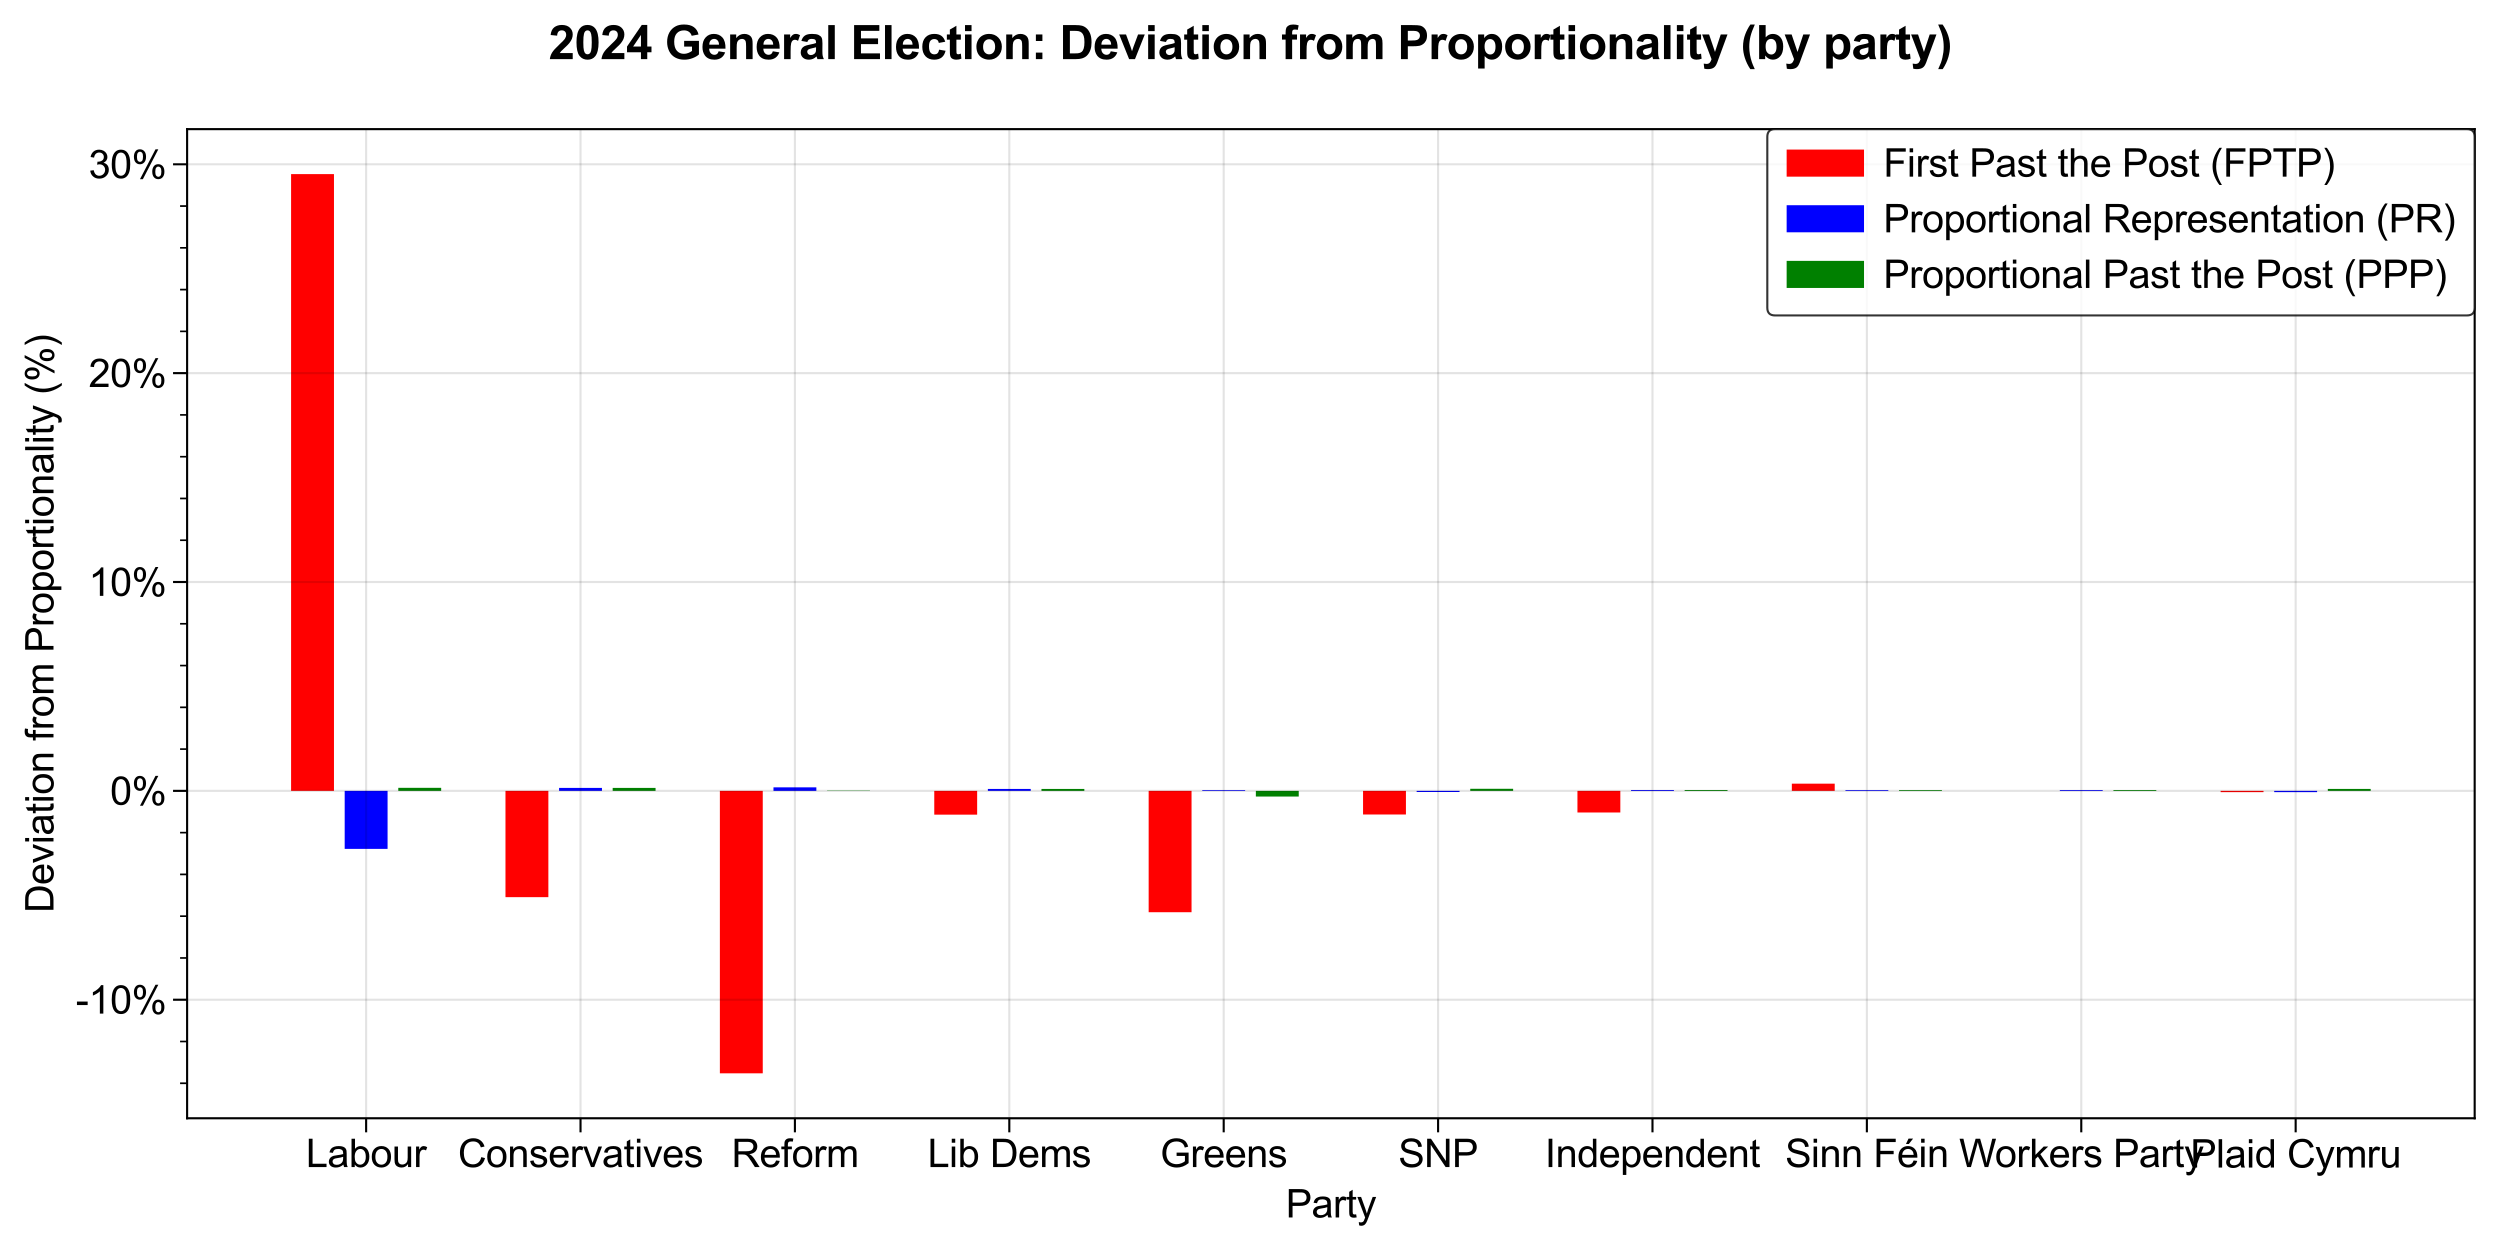 <?xml version="1.0" encoding="utf-8" standalone="no"?>
<!DOCTYPE svg PUBLIC "-//W3C//DTD SVG 1.1//EN"
  "http://www.w3.org/Graphics/SVG/1.1/DTD/svg11.dtd">
<svg xmlns:xlink="http://www.w3.org/1999/xlink" width="710.821pt" height="355.672pt" viewBox="0 0 710.821 355.672" xmlns="http://www.w3.org/2000/svg" version="1.1">
 <defs>
  <style type="text/css">*{stroke-linejoin: round; stroke-linecap: butt}</style>
 </defs>
 <g id="figure_1">
  <g id="patch_1">
   <path d="M 0 355.672 
L 710.821 355.672 
L 710.821 0 
L 0 0 
z
" style="fill: #ffffff"/>
  </g>
  <g id="axes_1">
   <g id="patch_2">
    <path d="M 53.201 317.96 
L 703.621 317.96 
L 703.621 36.72 
L 53.201 36.72 
z
" style="fill: #ffffff"/>
   </g>
   <g id="patch_3">
    <path d="M 82.765 224.866 
L 94.957 224.866 
L 94.957 49.504 
L 82.765 49.504 
z
" clip-path="url(#p04e13faa2e)" style="fill: #ff0000"/>
   </g>
   <g id="patch_4">
    <path d="M 143.723 224.866 
L 155.915 224.866 
L 155.915 255.087 
L 143.723 255.087 
z
" clip-path="url(#p04e13faa2e)" style="fill: #ff0000"/>
   </g>
   <g id="patch_5">
    <path d="M 204.681 224.866 
L 216.873 224.866 
L 216.873 305.176 
L 204.681 305.176 
z
" clip-path="url(#p04e13faa2e)" style="fill: #ff0000"/>
   </g>
   <g id="patch_6">
    <path d="M 265.639 224.866 
L 277.831 224.866 
L 277.831 231.628 
L 265.639 231.628 
z
" clip-path="url(#p04e13faa2e)" style="fill: #ff0000"/>
   </g>
   <g id="patch_7">
    <path d="M 326.597 224.866 
L 338.788 224.866 
L 338.788 259.37 
L 326.597 259.37 
z
" clip-path="url(#p04e13faa2e)" style="fill: #ff0000"/>
   </g>
   <g id="patch_8">
    <path d="M 387.555 224.866 
L 399.746 224.866 
L 399.746 231.584 
L 387.555 231.584 
z
" clip-path="url(#p04e13faa2e)" style="fill: #ff0000"/>
   </g>
   <g id="patch_9">
    <path d="M 448.512 224.866 
L 460.704 224.866 
L 460.704 231.013 
L 448.512 231.013 
z
" clip-path="url(#p04e13faa2e)" style="fill: #ff0000"/>
   </g>
   <g id="patch_10">
    <path d="M 509.47 224.866 
L 521.662 224.866 
L 521.662 222.818 
L 509.47 222.818 
z
" clip-path="url(#p04e13faa2e)" style="fill: #ff0000"/>
   </g>
   <g id="patch_11">
    <path d="M 570.428 224.866 
L 582.62 224.866 
L 582.62 224.866 
L 570.428 224.866 
z
" clip-path="url(#p04e13faa2e)" style="fill: #ff0000"/>
   </g>
   <g id="patch_12">
    <path d="M 631.386 224.866 
L 643.577 224.866 
L 643.577 225.228 
L 631.386 225.228 
z
" clip-path="url(#p04e13faa2e)" style="fill: #ff0000"/>
   </g>
   <g id="patch_13">
    <path d="M 98.005 224.866 
L 110.197 224.866 
L 110.197 241.361 
L 98.005 241.361 
z
" clip-path="url(#p04e13faa2e)" style="fill: #0000ff"/>
   </g>
   <g id="patch_14">
    <path d="M 158.963 224.866 
L 171.154 224.866 
L 171.154 224.025 
L 158.963 224.025 
z
" clip-path="url(#p04e13faa2e)" style="fill: #0000ff"/>
   </g>
   <g id="patch_15">
    <path d="M 219.921 224.866 
L 232.112 224.866 
L 232.112 223.865 
L 219.921 223.865 
z
" clip-path="url(#p04e13faa2e)" style="fill: #0000ff"/>
   </g>
   <g id="patch_16">
    <path d="M 280.878 224.866 
L 293.07 224.866 
L 293.07 224.319 
L 280.878 224.319 
z
" clip-path="url(#p04e13faa2e)" style="fill: #0000ff"/>
   </g>
   <g id="patch_17">
    <path d="M 341.836 224.866 
L 354.028 224.866 
L 354.028 224.653 
L 341.836 224.653 
z
" clip-path="url(#p04e13faa2e)" style="fill: #0000ff"/>
   </g>
   <g id="patch_18">
    <path d="M 402.794 224.866 
L 414.986 224.866 
L 414.986 225.188 
L 402.794 225.188 
z
" clip-path="url(#p04e13faa2e)" style="fill: #0000ff"/>
   </g>
   <g id="patch_19">
    <path d="M 463.752 224.866 
L 475.943 224.866 
L 475.943 224.617 
L 463.752 224.617 
z
" clip-path="url(#p04e13faa2e)" style="fill: #0000ff"/>
   </g>
   <g id="patch_20">
    <path d="M 524.71 224.866 
L 536.901 224.866 
L 536.901 224.645 
L 524.71 224.645 
z
" clip-path="url(#p04e13faa2e)" style="fill: #0000ff"/>
   </g>
   <g id="patch_21">
    <path d="M 585.668 224.866 
L 597.859 224.866 
L 597.859 224.632 
L 585.668 224.632 
z
" clip-path="url(#p04e13faa2e)" style="fill: #0000ff"/>
   </g>
   <g id="patch_22">
    <path d="M 646.625 224.866 
L 658.817 224.866 
L 658.817 225.228 
L 646.625 225.228 
z
" clip-path="url(#p04e13faa2e)" style="fill: #0000ff"/>
   </g>
   <g id="patch_23">
    <path d="M 113.244 224.866 
L 125.436 224.866 
L 125.436 224.002 
L 113.244 224.002 
z
" clip-path="url(#p04e13faa2e)" style="fill: #008000"/>
   </g>
   <g id="patch_24">
    <path d="M 174.202 224.866 
L 186.394 224.866 
L 186.394 224.025 
L 174.202 224.025 
z
" clip-path="url(#p04e13faa2e)" style="fill: #008000"/>
   </g>
   <g id="patch_25">
    <path d="M 235.16 224.866 
L 247.352 224.866 
L 247.352 224.779 
L 235.16 224.779 
z
" clip-path="url(#p04e13faa2e)" style="fill: #008000"/>
   </g>
   <g id="patch_26">
    <path d="M 296.118 224.866 
L 308.309 224.866 
L 308.309 224.319 
L 296.118 224.319 
z
" clip-path="url(#p04e13faa2e)" style="fill: #008000"/>
   </g>
   <g id="patch_27">
    <path d="M 357.076 224.866 
L 369.267 224.866 
L 369.267 226.48 
L 357.076 226.48 
z
" clip-path="url(#p04e13faa2e)" style="fill: #008000"/>
   </g>
   <g id="patch_28">
    <path d="M 418.034 224.866 
L 430.225 224.866 
L 430.225 224.275 
L 418.034 224.275 
z
" clip-path="url(#p04e13faa2e)" style="fill: #008000"/>
   </g>
   <g id="patch_29">
    <path d="M 478.991 224.866 
L 491.183 224.866 
L 491.183 224.617 
L 478.991 224.617 
z
" clip-path="url(#p04e13faa2e)" style="fill: #008000"/>
   </g>
   <g id="patch_30">
    <path d="M 539.949 224.866 
L 552.141 224.866 
L 552.141 224.645 
L 539.949 224.645 
z
" clip-path="url(#p04e13faa2e)" style="fill: #008000"/>
   </g>
   <g id="patch_31">
    <path d="M 600.907 224.866 
L 613.099 224.866 
L 613.099 224.632 
L 600.907 224.632 
z
" clip-path="url(#p04e13faa2e)" style="fill: #008000"/>
   </g>
   <g id="patch_32">
    <path d="M 661.865 224.866 
L 674.056 224.866 
L 674.056 224.314 
L 661.865 224.314 
z
" clip-path="url(#p04e13faa2e)" style="fill: #008000"/>
   </g>
   <g id="matplotlib.axis_1">
    <g id="xtick_1">
     <g id="line2d_1">
      <path d="M 104.101 317.96 
L 104.101 36.72 
" clip-path="url(#p04e13faa2e)" style="fill: none; stroke: #000000; stroke-opacity: 0.11; stroke-width: 0.6; stroke-linecap: square"/>
     </g>
     <g id="line2d_2">
      <defs>
       <path id="m61ce05cd36" d="M 0 0 
L 0 4 
" style="stroke: #000000; stroke-width: 0.6"/>
      </defs>
      <g>
       <use xlink:href="#m61ce05cd36" x="104.101" y="317.96" style="stroke: #000000; stroke-width: 0.6"/>
      </g>
     </g>
     <g id="text_1">
      <!-- Labour -->
      <g transform="translate(86.977 331.834) scale(0.11 -0.11)">
       <defs>
        <path id="ArialMT-4c" d="M 469 0 
L 469 4581 
L 1075 4581 
L 1075 541 
L 3331 541 
L 3331 0 
L 469 0 
z
" transform="scale(0.016)"/>
        <path id="ArialMT-61" d="M 2588 409 
Q 2275 144 1986 34 
Q 1697 -75 1366 -75 
Q 819 -75 525 192 
Q 231 459 231 875 
Q 231 1119 342 1320 
Q 453 1522 633 1644 
Q 813 1766 1038 1828 
Q 1203 1872 1538 1913 
Q 2219 1994 2541 2106 
Q 2544 2222 2544 2253 
Q 2544 2597 2384 2738 
Q 2169 2928 1744 2928 
Q 1347 2928 1158 2789 
Q 969 2650 878 2297 
L 328 2372 
Q 403 2725 575 2942 
Q 747 3159 1072 3276 
Q 1397 3394 1825 3394 
Q 2250 3394 2515 3294 
Q 2781 3194 2906 3042 
Q 3031 2891 3081 2659 
Q 3109 2516 3109 2141 
L 3109 1391 
Q 3109 606 3145 398 
Q 3181 191 3288 0 
L 2700 0 
Q 2613 175 2588 409 
z
M 2541 1666 
Q 2234 1541 1622 1453 
Q 1275 1403 1131 1340 
Q 988 1278 909 1158 
Q 831 1038 831 891 
Q 831 666 1001 516 
Q 1172 366 1500 366 
Q 1825 366 2078 508 
Q 2331 650 2450 897 
Q 2541 1088 2541 1459 
L 2541 1666 
z
" transform="scale(0.016)"/>
        <path id="ArialMT-62" d="M 941 0 
L 419 0 
L 419 4581 
L 981 4581 
L 981 2947 
Q 1338 3394 1891 3394 
Q 2197 3394 2470 3270 
Q 2744 3147 2920 2923 
Q 3097 2700 3197 2384 
Q 3297 2069 3297 1709 
Q 3297 856 2875 390 
Q 2453 -75 1863 -75 
Q 1275 -75 941 416 
L 941 0 
z
M 934 1684 
Q 934 1088 1097 822 
Q 1363 388 1816 388 
Q 2184 388 2453 708 
Q 2722 1028 2722 1663 
Q 2722 2313 2464 2622 
Q 2206 2931 1841 2931 
Q 1472 2931 1203 2611 
Q 934 2291 934 1684 
z
" transform="scale(0.016)"/>
        <path id="ArialMT-6f" d="M 213 1659 
Q 213 2581 725 3025 
Q 1153 3394 1769 3394 
Q 2453 3394 2887 2945 
Q 3322 2497 3322 1706 
Q 3322 1066 3130 698 
Q 2938 331 2570 128 
Q 2203 -75 1769 -75 
Q 1072 -75 642 372 
Q 213 819 213 1659 
z
M 791 1659 
Q 791 1022 1069 705 
Q 1347 388 1769 388 
Q 2188 388 2466 706 
Q 2744 1025 2744 1678 
Q 2744 2294 2464 2611 
Q 2184 2928 1769 2928 
Q 1347 2928 1069 2612 
Q 791 2297 791 1659 
z
" transform="scale(0.016)"/>
        <path id="ArialMT-75" d="M 2597 0 
L 2597 488 
Q 2209 -75 1544 -75 
Q 1250 -75 995 37 
Q 741 150 617 320 
Q 494 491 444 738 
Q 409 903 409 1263 
L 409 3319 
L 972 3319 
L 972 1478 
Q 972 1038 1006 884 
Q 1059 663 1231 536 
Q 1403 409 1656 409 
Q 1909 409 2131 539 
Q 2353 669 2445 892 
Q 2538 1116 2538 1541 
L 2538 3319 
L 3100 3319 
L 3100 0 
L 2597 0 
z
" transform="scale(0.016)"/>
        <path id="ArialMT-72" d="M 416 0 
L 416 3319 
L 922 3319 
L 922 2816 
Q 1116 3169 1280 3281 
Q 1444 3394 1641 3394 
Q 1925 3394 2219 3213 
L 2025 2691 
Q 1819 2813 1613 2813 
Q 1428 2813 1281 2702 
Q 1134 2591 1072 2394 
Q 978 2094 978 1738 
L 978 0 
L 416 0 
z
" transform="scale(0.016)"/>
       </defs>
       <use xlink:href="#ArialMT-4c"/>
       <use xlink:href="#ArialMT-61" x="55.615"/>
       <use xlink:href="#ArialMT-62" x="111.23"/>
       <use xlink:href="#ArialMT-6f" x="166.846"/>
       <use xlink:href="#ArialMT-75" x="222.461"/>
       <use xlink:href="#ArialMT-72" x="278.076"/>
      </g>
     </g>
    </g>
    <g id="xtick_2">
     <g id="line2d_3">
      <path d="M 165.059 317.96 
L 165.059 36.72 
" clip-path="url(#p04e13faa2e)" style="fill: none; stroke: #000000; stroke-opacity: 0.11; stroke-width: 0.6; stroke-linecap: square"/>
     </g>
     <g id="line2d_4">
      <g>
       <use xlink:href="#m61ce05cd36" x="165.059" y="317.96" style="stroke: #000000; stroke-width: 0.6"/>
      </g>
     </g>
     <g id="text_2">
      <!-- Conservatives -->
      <g transform="translate(130.213 331.834) scale(0.11 -0.11)">
       <defs>
        <path id="ArialMT-43" d="M 3763 1606 
L 4369 1453 
Q 4178 706 3683 314 
Q 3188 -78 2472 -78 
Q 1731 -78 1267 223 
Q 803 525 561 1097 
Q 319 1669 319 2325 
Q 319 3041 592 3573 
Q 866 4106 1370 4382 
Q 1875 4659 2481 4659 
Q 3169 4659 3637 4309 
Q 4106 3959 4291 3325 
L 3694 3184 
Q 3534 3684 3231 3912 
Q 2928 4141 2469 4141 
Q 1941 4141 1586 3887 
Q 1231 3634 1087 3207 
Q 944 2781 944 2328 
Q 944 1744 1114 1308 
Q 1284 872 1643 656 
Q 2003 441 2422 441 
Q 2931 441 3284 734 
Q 3638 1028 3763 1606 
z
" transform="scale(0.016)"/>
        <path id="ArialMT-6e" d="M 422 0 
L 422 3319 
L 928 3319 
L 928 2847 
Q 1294 3394 1984 3394 
Q 2284 3394 2536 3286 
Q 2788 3178 2913 3003 
Q 3038 2828 3088 2588 
Q 3119 2431 3119 2041 
L 3119 0 
L 2556 0 
L 2556 2019 
Q 2556 2363 2490 2533 
Q 2425 2703 2258 2804 
Q 2091 2906 1866 2906 
Q 1506 2906 1245 2678 
Q 984 2450 984 1813 
L 984 0 
L 422 0 
z
" transform="scale(0.016)"/>
        <path id="ArialMT-73" d="M 197 991 
L 753 1078 
Q 800 744 1014 566 
Q 1228 388 1613 388 
Q 2000 388 2187 545 
Q 2375 703 2375 916 
Q 2375 1106 2209 1216 
Q 2094 1291 1634 1406 
Q 1016 1563 777 1677 
Q 538 1791 414 1992 
Q 291 2194 291 2438 
Q 291 2659 392 2848 
Q 494 3038 669 3163 
Q 800 3259 1026 3326 
Q 1253 3394 1513 3394 
Q 1903 3394 2198 3281 
Q 2494 3169 2634 2976 
Q 2775 2784 2828 2463 
L 2278 2388 
Q 2241 2644 2061 2787 
Q 1881 2931 1553 2931 
Q 1166 2931 1000 2803 
Q 834 2675 834 2503 
Q 834 2394 903 2306 
Q 972 2216 1119 2156 
Q 1203 2125 1616 2013 
Q 2213 1853 2448 1751 
Q 2684 1650 2818 1456 
Q 2953 1263 2953 975 
Q 2953 694 2789 445 
Q 2625 197 2315 61 
Q 2006 -75 1616 -75 
Q 969 -75 630 194 
Q 291 463 197 991 
z
" transform="scale(0.016)"/>
        <path id="ArialMT-65" d="M 2694 1069 
L 3275 997 
Q 3138 488 2766 206 
Q 2394 -75 1816 -75 
Q 1088 -75 661 373 
Q 234 822 234 1631 
Q 234 2469 665 2931 
Q 1097 3394 1784 3394 
Q 2450 3394 2872 2941 
Q 3294 2488 3294 1666 
Q 3294 1616 3291 1516 
L 816 1516 
Q 847 969 1125 678 
Q 1403 388 1819 388 
Q 2128 388 2347 550 
Q 2566 713 2694 1069 
z
M 847 1978 
L 2700 1978 
Q 2663 2397 2488 2606 
Q 2219 2931 1791 2931 
Q 1403 2931 1139 2672 
Q 875 2413 847 1978 
z
" transform="scale(0.016)"/>
        <path id="ArialMT-76" d="M 1344 0 
L 81 3319 
L 675 3319 
L 1388 1331 
Q 1503 1009 1600 663 
Q 1675 925 1809 1294 
L 2547 3319 
L 3125 3319 
L 1869 0 
L 1344 0 
z
" transform="scale(0.016)"/>
        <path id="ArialMT-74" d="M 1650 503 
L 1731 6 
Q 1494 -44 1306 -44 
Q 1000 -44 831 53 
Q 663 150 594 308 
Q 525 466 525 972 
L 525 2881 
L 113 2881 
L 113 3319 
L 525 3319 
L 525 4141 
L 1084 4478 
L 1084 3319 
L 1650 3319 
L 1650 2881 
L 1084 2881 
L 1084 941 
Q 1084 700 1114 631 
Q 1144 563 1211 522 
Q 1278 481 1403 481 
Q 1497 481 1650 503 
z
" transform="scale(0.016)"/>
        <path id="ArialMT-69" d="M 425 3934 
L 425 4581 
L 988 4581 
L 988 3934 
L 425 3934 
z
M 425 0 
L 425 3319 
L 988 3319 
L 988 0 
L 425 0 
z
" transform="scale(0.016)"/>
       </defs>
       <use xlink:href="#ArialMT-43"/>
       <use xlink:href="#ArialMT-6f" x="72.217"/>
       <use xlink:href="#ArialMT-6e" x="127.832"/>
       <use xlink:href="#ArialMT-73" x="183.447"/>
       <use xlink:href="#ArialMT-65" x="233.447"/>
       <use xlink:href="#ArialMT-72" x="289.062"/>
       <use xlink:href="#ArialMT-76" x="322.363"/>
       <use xlink:href="#ArialMT-61" x="372.363"/>
       <use xlink:href="#ArialMT-74" x="427.979"/>
       <use xlink:href="#ArialMT-69" x="455.762"/>
       <use xlink:href="#ArialMT-76" x="477.979"/>
       <use xlink:href="#ArialMT-65" x="527.979"/>
       <use xlink:href="#ArialMT-73" x="583.594"/>
      </g>
     </g>
    </g>
    <g id="xtick_3">
     <g id="line2d_5">
      <path d="M 226.016 317.96 
L 226.016 36.72 
" clip-path="url(#p04e13faa2e)" style="fill: none; stroke: #000000; stroke-opacity: 0.11; stroke-width: 0.6; stroke-linecap: square"/>
     </g>
     <g id="line2d_6">
      <g>
       <use xlink:href="#m61ce05cd36" x="226.016" y="317.96" style="stroke: #000000; stroke-width: 0.6"/>
      </g>
     </g>
     <g id="text_3">
      <!-- Reform -->
      <g transform="translate(207.987 331.834) scale(0.11 -0.11)">
       <defs>
        <path id="ArialMT-52" d="M 503 0 
L 503 4581 
L 2534 4581 
Q 3147 4581 3465 4457 
Q 3784 4334 3975 4021 
Q 4166 3709 4166 3331 
Q 4166 2844 3850 2509 
Q 3534 2175 2875 2084 
Q 3116 1969 3241 1856 
Q 3506 1613 3744 1247 
L 4541 0 
L 3778 0 
L 3172 953 
Q 2906 1366 2734 1584 
Q 2563 1803 2427 1890 
Q 2291 1978 2150 2013 
Q 2047 2034 1813 2034 
L 1109 2034 
L 1109 0 
L 503 0 
z
M 1109 2559 
L 2413 2559 
Q 2828 2559 3062 2645 
Q 3297 2731 3419 2920 
Q 3541 3109 3541 3331 
Q 3541 3656 3305 3865 
Q 3069 4075 2559 4075 
L 1109 4075 
L 1109 2559 
z
" transform="scale(0.016)"/>
        <path id="ArialMT-66" d="M 556 0 
L 556 2881 
L 59 2881 
L 59 3319 
L 556 3319 
L 556 3672 
Q 556 4006 616 4169 
Q 697 4388 901 4523 
Q 1106 4659 1475 4659 
Q 1713 4659 2000 4603 
L 1916 4113 
Q 1741 4144 1584 4144 
Q 1328 4144 1222 4034 
Q 1116 3925 1116 3625 
L 1116 3319 
L 1763 3319 
L 1763 2881 
L 1116 2881 
L 1116 0 
L 556 0 
z
" transform="scale(0.016)"/>
        <path id="ArialMT-6d" d="M 422 0 
L 422 3319 
L 925 3319 
L 925 2853 
Q 1081 3097 1340 3245 
Q 1600 3394 1931 3394 
Q 2300 3394 2536 3241 
Q 2772 3088 2869 2813 
Q 3263 3394 3894 3394 
Q 4388 3394 4653 3120 
Q 4919 2847 4919 2278 
L 4919 0 
L 4359 0 
L 4359 2091 
Q 4359 2428 4304 2576 
Q 4250 2725 4106 2815 
Q 3963 2906 3769 2906 
Q 3419 2906 3187 2673 
Q 2956 2441 2956 1928 
L 2956 0 
L 2394 0 
L 2394 2156 
Q 2394 2531 2256 2718 
Q 2119 2906 1806 2906 
Q 1569 2906 1367 2781 
Q 1166 2656 1075 2415 
Q 984 2175 984 1722 
L 984 0 
L 422 0 
z
" transform="scale(0.016)"/>
       </defs>
       <use xlink:href="#ArialMT-52"/>
       <use xlink:href="#ArialMT-65" x="72.217"/>
       <use xlink:href="#ArialMT-66" x="127.832"/>
       <use xlink:href="#ArialMT-6f" x="155.615"/>
       <use xlink:href="#ArialMT-72" x="211.23"/>
       <use xlink:href="#ArialMT-6d" x="244.531"/>
      </g>
     </g>
    </g>
    <g id="xtick_4">
     <g id="line2d_7">
      <path d="M 286.974 317.96 
L 286.974 36.72 
" clip-path="url(#p04e13faa2e)" style="fill: none; stroke: #000000; stroke-opacity: 0.11; stroke-width: 0.6; stroke-linecap: square"/>
     </g>
     <g id="line2d_8">
      <g>
       <use xlink:href="#m61ce05cd36" x="286.974" y="317.96" style="stroke: #000000; stroke-width: 0.6"/>
      </g>
     </g>
     <g id="text_4">
      <!-- Lib Dems -->
      <g transform="translate(263.745 331.834) scale(0.11 -0.11)">
       <defs>
        <path id="ArialMT-20" transform="scale(0.016)"/>
        <path id="ArialMT-44" d="M 494 0 
L 494 4581 
L 2072 4581 
Q 2606 4581 2888 4516 
Q 3281 4425 3559 4188 
Q 3922 3881 4101 3404 
Q 4281 2928 4281 2316 
Q 4281 1794 4159 1391 
Q 4038 988 3847 723 
Q 3656 459 3429 307 
Q 3203 156 2883 78 
Q 2563 0 2147 0 
L 494 0 
z
M 1100 541 
L 2078 541 
Q 2531 541 2789 625 
Q 3047 709 3200 863 
Q 3416 1078 3536 1442 
Q 3656 1806 3656 2325 
Q 3656 3044 3420 3430 
Q 3184 3816 2847 3947 
Q 2603 4041 2063 4041 
L 1100 4041 
L 1100 541 
z
" transform="scale(0.016)"/>
       </defs>
       <use xlink:href="#ArialMT-4c"/>
       <use xlink:href="#ArialMT-69" x="55.615"/>
       <use xlink:href="#ArialMT-62" x="77.832"/>
       <use xlink:href="#ArialMT-20" x="133.447"/>
       <use xlink:href="#ArialMT-44" x="161.23"/>
       <use xlink:href="#ArialMT-65" x="233.447"/>
       <use xlink:href="#ArialMT-6d" x="289.062"/>
       <use xlink:href="#ArialMT-73" x="372.363"/>
      </g>
     </g>
    </g>
    <g id="xtick_5">
     <g id="line2d_9">
      <path d="M 347.932 317.96 
L 347.932 36.72 
" clip-path="url(#p04e13faa2e)" style="fill: none; stroke: #000000; stroke-opacity: 0.11; stroke-width: 0.6; stroke-linecap: square"/>
     </g>
     <g id="line2d_10">
      <g>
       <use xlink:href="#m61ce05cd36" x="347.932" y="317.96" style="stroke: #000000; stroke-width: 0.6"/>
      </g>
     </g>
     <g id="text_5">
      <!-- Greens -->
      <g transform="translate(329.897 331.834) scale(0.11 -0.11)">
       <defs>
        <path id="ArialMT-47" d="M 2638 1797 
L 2638 2334 
L 4578 2338 
L 4578 638 
Q 4131 281 3656 101 
Q 3181 -78 2681 -78 
Q 2006 -78 1454 211 
Q 903 500 622 1047 
Q 341 1594 341 2269 
Q 341 2938 620 3517 
Q 900 4097 1425 4378 
Q 1950 4659 2634 4659 
Q 3131 4659 3532 4498 
Q 3934 4338 4162 4050 
Q 4391 3763 4509 3300 
L 3963 3150 
Q 3859 3500 3706 3700 
Q 3553 3900 3268 4020 
Q 2984 4141 2638 4141 
Q 2222 4141 1919 4014 
Q 1616 3888 1430 3681 
Q 1244 3475 1141 3228 
Q 966 2803 966 2306 
Q 966 1694 1177 1281 
Q 1388 869 1791 669 
Q 2194 469 2647 469 
Q 3041 469 3416 620 
Q 3791 772 3984 944 
L 3984 1797 
L 2638 1797 
z
" transform="scale(0.016)"/>
       </defs>
       <use xlink:href="#ArialMT-47"/>
       <use xlink:href="#ArialMT-72" x="77.783"/>
       <use xlink:href="#ArialMT-65" x="111.084"/>
       <use xlink:href="#ArialMT-65" x="166.699"/>
       <use xlink:href="#ArialMT-6e" x="222.314"/>
       <use xlink:href="#ArialMT-73" x="277.93"/>
      </g>
     </g>
    </g>
    <g id="xtick_6">
     <g id="line2d_11">
      <path d="M 408.89 317.96 
L 408.89 36.72 
" clip-path="url(#p04e13faa2e)" style="fill: none; stroke: #000000; stroke-opacity: 0.11; stroke-width: 0.6; stroke-linecap: square"/>
     </g>
     <g id="line2d_12">
      <g>
       <use xlink:href="#m61ce05cd36" x="408.89" y="317.96" style="stroke: #000000; stroke-width: 0.6"/>
      </g>
     </g>
     <g id="text_6">
      <!-- SNP -->
      <g transform="translate(397.58 331.834) scale(0.11 -0.11)">
       <defs>
        <path id="ArialMT-53" d="M 288 1472 
L 859 1522 
Q 900 1178 1048 958 
Q 1197 738 1509 602 
Q 1822 466 2213 466 
Q 2559 466 2825 569 
Q 3091 672 3220 851 
Q 3350 1031 3350 1244 
Q 3350 1459 3225 1620 
Q 3100 1781 2813 1891 
Q 2628 1963 1997 2114 
Q 1366 2266 1113 2400 
Q 784 2572 623 2826 
Q 463 3081 463 3397 
Q 463 3744 659 4045 
Q 856 4347 1234 4503 
Q 1613 4659 2075 4659 
Q 2584 4659 2973 4495 
Q 3363 4331 3572 4012 
Q 3781 3694 3797 3291 
L 3216 3247 
Q 3169 3681 2898 3903 
Q 2628 4125 2100 4125 
Q 1550 4125 1298 3923 
Q 1047 3722 1047 3438 
Q 1047 3191 1225 3031 
Q 1400 2872 2139 2705 
Q 2878 2538 3153 2413 
Q 3553 2228 3743 1945 
Q 3934 1663 3934 1294 
Q 3934 928 3725 604 
Q 3516 281 3123 101 
Q 2731 -78 2241 -78 
Q 1619 -78 1198 103 
Q 778 284 539 648 
Q 300 1013 288 1472 
z
" transform="scale(0.016)"/>
        <path id="ArialMT-4e" d="M 488 0 
L 488 4581 
L 1109 4581 
L 3516 984 
L 3516 4581 
L 4097 4581 
L 4097 0 
L 3475 0 
L 1069 3600 
L 1069 0 
L 488 0 
z
" transform="scale(0.016)"/>
        <path id="ArialMT-50" d="M 494 0 
L 494 4581 
L 2222 4581 
Q 2678 4581 2919 4538 
Q 3256 4481 3484 4323 
Q 3713 4166 3852 3881 
Q 3991 3597 3991 3256 
Q 3991 2672 3619 2267 
Q 3247 1863 2275 1863 
L 1100 1863 
L 1100 0 
L 494 0 
z
M 1100 2403 
L 2284 2403 
Q 2872 2403 3119 2622 
Q 3366 2841 3366 3238 
Q 3366 3525 3220 3729 
Q 3075 3934 2838 4000 
Q 2684 4041 2272 4041 
L 1100 4041 
L 1100 2403 
z
" transform="scale(0.016)"/>
       </defs>
       <use xlink:href="#ArialMT-53"/>
       <use xlink:href="#ArialMT-4e" x="66.699"/>
       <use xlink:href="#ArialMT-50" x="138.916"/>
      </g>
     </g>
    </g>
    <g id="xtick_7">
     <g id="line2d_13">
      <path d="M 469.848 317.96 
L 469.848 36.72 
" clip-path="url(#p04e13faa2e)" style="fill: none; stroke: #000000; stroke-opacity: 0.11; stroke-width: 0.6; stroke-linecap: square"/>
     </g>
     <g id="line2d_14">
      <g>
       <use xlink:href="#m61ce05cd36" x="469.848" y="317.96" style="stroke: #000000; stroke-width: 0.6"/>
      </g>
     </g>
     <g id="text_7">
      <!-- Independent -->
      <g transform="translate(439.265 331.834) scale(0.11 -0.11)">
       <defs>
        <path id="ArialMT-49" d="M 597 0 
L 597 4581 
L 1203 4581 
L 1203 0 
L 597 0 
z
" transform="scale(0.016)"/>
        <path id="ArialMT-64" d="M 2575 0 
L 2575 419 
Q 2259 -75 1647 -75 
Q 1250 -75 917 144 
Q 584 363 401 755 
Q 219 1147 219 1656 
Q 219 2153 384 2558 
Q 550 2963 881 3178 
Q 1213 3394 1622 3394 
Q 1922 3394 2156 3267 
Q 2391 3141 2538 2938 
L 2538 4581 
L 3097 4581 
L 3097 0 
L 2575 0 
z
M 797 1656 
Q 797 1019 1065 703 
Q 1334 388 1700 388 
Q 2069 388 2326 689 
Q 2584 991 2584 1609 
Q 2584 2291 2321 2609 
Q 2059 2928 1675 2928 
Q 1300 2928 1048 2622 
Q 797 2316 797 1656 
z
" transform="scale(0.016)"/>
        <path id="ArialMT-70" d="M 422 -1272 
L 422 3319 
L 934 3319 
L 934 2888 
Q 1116 3141 1344 3267 
Q 1572 3394 1897 3394 
Q 2322 3394 2647 3175 
Q 2972 2956 3137 2557 
Q 3303 2159 3303 1684 
Q 3303 1175 3120 767 
Q 2938 359 2589 142 
Q 2241 -75 1856 -75 
Q 1575 -75 1351 44 
Q 1128 163 984 344 
L 984 -1272 
L 422 -1272 
z
M 931 1641 
Q 931 1000 1190 694 
Q 1450 388 1819 388 
Q 2194 388 2461 705 
Q 2728 1022 2728 1688 
Q 2728 2322 2467 2637 
Q 2206 2953 1844 2953 
Q 1484 2953 1207 2617 
Q 931 2281 931 1641 
z
" transform="scale(0.016)"/>
       </defs>
       <use xlink:href="#ArialMT-49"/>
       <use xlink:href="#ArialMT-6e" x="27.783"/>
       <use xlink:href="#ArialMT-64" x="83.398"/>
       <use xlink:href="#ArialMT-65" x="139.014"/>
       <use xlink:href="#ArialMT-70" x="194.629"/>
       <use xlink:href="#ArialMT-65" x="250.244"/>
       <use xlink:href="#ArialMT-6e" x="305.859"/>
       <use xlink:href="#ArialMT-64" x="361.475"/>
       <use xlink:href="#ArialMT-65" x="417.09"/>
       <use xlink:href="#ArialMT-6e" x="472.705"/>
       <use xlink:href="#ArialMT-74" x="528.32"/>
      </g>
     </g>
    </g>
    <g id="xtick_8">
     <g id="line2d_15">
      <path d="M 530.806 317.96 
L 530.806 36.72 
" clip-path="url(#p04e13faa2e)" style="fill: none; stroke: #000000; stroke-opacity: 0.11; stroke-width: 0.6; stroke-linecap: square"/>
     </g>
     <g id="line2d_16">
      <g>
       <use xlink:href="#m61ce05cd36" x="530.806" y="317.96" style="stroke: #000000; stroke-width: 0.6"/>
      </g>
     </g>
     <g id="text_8">
      <!-- Sinn Féin -->
      <g transform="translate(507.571 331.834) scale(0.11 -0.11)">
       <defs>
        <path id="ArialMT-46" d="M 525 0 
L 525 4581 
L 3616 4581 
L 3616 4041 
L 1131 4041 
L 1131 2622 
L 3281 2622 
L 3281 2081 
L 1131 2081 
L 1131 0 
L 525 0 
z
" transform="scale(0.016)"/>
        <path id="ArialMT-e9" d="M 2694 1069 
L 3275 997 
Q 3138 488 2766 206 
Q 2394 -75 1816 -75 
Q 1088 -75 661 373 
Q 234 822 234 1631 
Q 234 2469 665 2931 
Q 1097 3394 1784 3394 
Q 2450 3394 2872 2941 
Q 3294 2488 3294 1666 
Q 3294 1616 3291 1516 
L 816 1516 
Q 847 969 1125 678 
Q 1403 388 1819 388 
Q 2128 388 2347 550 
Q 2566 713 2694 1069 
z
M 847 1978 
L 2700 1978 
Q 2663 2397 2488 2606 
Q 2219 2931 1791 2931 
Q 1403 2931 1139 2672 
Q 875 2413 847 1978 
z
M 1454 3731 
L 1869 4606 
L 2607 4606 
L 1919 3731 
L 1454 3731 
z
" transform="scale(0.016)"/>
       </defs>
       <use xlink:href="#ArialMT-53"/>
       <use xlink:href="#ArialMT-69" x="66.699"/>
       <use xlink:href="#ArialMT-6e" x="88.916"/>
       <use xlink:href="#ArialMT-6e" x="144.531"/>
       <use xlink:href="#ArialMT-20" x="200.146"/>
       <use xlink:href="#ArialMT-46" x="227.93"/>
       <use xlink:href="#ArialMT-e9" x="289.014"/>
       <use xlink:href="#ArialMT-69" x="344.629"/>
       <use xlink:href="#ArialMT-6e" x="366.846"/>
      </g>
     </g>
    </g>
    <g id="xtick_9">
     <g id="line2d_17">
      <path d="M 591.763 317.96 
L 591.763 36.72 
" clip-path="url(#p04e13faa2e)" style="fill: none; stroke: #000000; stroke-opacity: 0.11; stroke-width: 0.6; stroke-linecap: square"/>
     </g>
     <g id="line2d_18">
      <g>
       <use xlink:href="#m61ce05cd36" x="591.763" y="317.96" style="stroke: #000000; stroke-width: 0.6"/>
      </g>
     </g>
     <g id="text_9">
      <!-- Workers Party -->
      <g transform="translate(557.024 331.834) scale(0.11 -0.11)">
       <defs>
        <path id="ArialMT-57" d="M 1294 0 
L 78 4581 
L 700 4581 
L 1397 1578 
Q 1509 1106 1591 641 
Q 1766 1375 1797 1488 
L 2669 4581 
L 3400 4581 
L 4056 2263 
Q 4303 1400 4413 641 
Q 4500 1075 4641 1638 
L 5359 4581 
L 5969 4581 
L 4713 0 
L 4128 0 
L 3163 3491 
Q 3041 3928 3019 4028 
Q 2947 3713 2884 3491 
L 1913 0 
L 1294 0 
z
" transform="scale(0.016)"/>
        <path id="ArialMT-6b" d="M 425 0 
L 425 4581 
L 988 4581 
L 988 1969 
L 2319 3319 
L 3047 3319 
L 1778 2088 
L 3175 0 
L 2481 0 
L 1384 1697 
L 988 1316 
L 988 0 
L 425 0 
z
" transform="scale(0.016)"/>
        <path id="ArialMT-79" d="M 397 -1278 
L 334 -750 
Q 519 -800 656 -800 
Q 844 -800 956 -737 
Q 1069 -675 1141 -563 
Q 1194 -478 1313 -144 
Q 1328 -97 1363 -6 
L 103 3319 
L 709 3319 
L 1400 1397 
Q 1534 1031 1641 628 
Q 1738 1016 1872 1384 
L 2581 3319 
L 3144 3319 
L 1881 -56 
Q 1678 -603 1566 -809 
Q 1416 -1088 1222 -1217 
Q 1028 -1347 759 -1347 
Q 597 -1347 397 -1278 
z
" transform="scale(0.016)"/>
       </defs>
       <use xlink:href="#ArialMT-57"/>
       <use xlink:href="#ArialMT-6f" x="92.635"/>
       <use xlink:href="#ArialMT-72" x="148.25"/>
       <use xlink:href="#ArialMT-6b" x="181.551"/>
       <use xlink:href="#ArialMT-65" x="231.551"/>
       <use xlink:href="#ArialMT-72" x="287.166"/>
       <use xlink:href="#ArialMT-73" x="320.467"/>
       <use xlink:href="#ArialMT-20" x="370.467"/>
       <use xlink:href="#ArialMT-50" x="398.25"/>
       <use xlink:href="#ArialMT-61" x="464.949"/>
       <use xlink:href="#ArialMT-72" x="520.564"/>
       <use xlink:href="#ArialMT-74" x="553.865"/>
       <use xlink:href="#ArialMT-79" x="581.648"/>
      </g>
     </g>
    </g>
    <g id="xtick_10">
     <g id="line2d_19">
      <path d="M 652.721 317.96 
L 652.721 36.72 
" clip-path="url(#p04e13faa2e)" style="fill: none; stroke: #000000; stroke-opacity: 0.11; stroke-width: 0.6; stroke-linecap: square"/>
     </g>
     <g id="line2d_20">
      <g>
       <use xlink:href="#m61ce05cd36" x="652.721" y="317.96" style="stroke: #000000; stroke-width: 0.6"/>
      </g>
     </g>
     <g id="text_10">
      <!-- Plaid Cymru -->
      <g transform="translate(622.77 331.968) scale(0.11 -0.11)">
       <defs>
        <path id="ArialMT-6c" d="M 409 0 
L 409 4581 
L 972 4581 
L 972 0 
L 409 0 
z
" transform="scale(0.016)"/>
       </defs>
       <use xlink:href="#ArialMT-50"/>
       <use xlink:href="#ArialMT-6c" x="66.699"/>
       <use xlink:href="#ArialMT-61" x="88.916"/>
       <use xlink:href="#ArialMT-69" x="144.531"/>
       <use xlink:href="#ArialMT-64" x="166.748"/>
       <use xlink:href="#ArialMT-20" x="222.363"/>
       <use xlink:href="#ArialMT-43" x="250.146"/>
       <use xlink:href="#ArialMT-79" x="322.363"/>
       <use xlink:href="#ArialMT-6d" x="372.363"/>
       <use xlink:href="#ArialMT-72" x="455.664"/>
       <use xlink:href="#ArialMT-75" x="488.965"/>
      </g>
     </g>
    </g>
    <g id="text_11">
     <!-- Party -->
     <g transform="translate(365.574 346.156) scale(0.11 -0.11)">
      <use xlink:href="#ArialMT-50"/>
      <use xlink:href="#ArialMT-61" x="66.699"/>
      <use xlink:href="#ArialMT-72" x="122.314"/>
      <use xlink:href="#ArialMT-74" x="155.615"/>
      <use xlink:href="#ArialMT-79" x="183.398"/>
     </g>
    </g>
   </g>
   <g id="matplotlib.axis_2">
    <g id="ytick_1">
     <g id="line2d_21">
      <path d="M 53.201 284.251 
L 703.621 284.251 
" clip-path="url(#p04e13faa2e)" style="fill: none; stroke: #000000; stroke-opacity: 0.11; stroke-width: 0.6; stroke-linecap: square"/>
     </g>
     <g id="line2d_22">
      <defs>
       <path id="md0da3de895" d="M 0 0 
L -4 0 
" style="stroke: #000000; stroke-width: 0.6"/>
      </defs>
      <g>
       <use xlink:href="#md0da3de895" x="53.201" y="284.251" style="stroke: #000000; stroke-width: 0.6"/>
      </g>
     </g>
     <g id="text_12">
      <!-- -10% -->
      <g transform="translate(21.523 288.188) scale(0.11 -0.11)">
       <defs>
        <path id="ArialMT-2d" d="M 203 1375 
L 203 1941 
L 1931 1941 
L 1931 1375 
L 203 1375 
z
" transform="scale(0.016)"/>
        <path id="ArialMT-31" d="M 2384 0 
L 1822 0 
L 1822 3584 
Q 1619 3391 1289 3197 
Q 959 3003 697 2906 
L 697 3450 
Q 1169 3672 1522 3987 
Q 1875 4303 2022 4600 
L 2384 4600 
L 2384 0 
z
" transform="scale(0.016)"/>
        <path id="ArialMT-30" d="M 266 2259 
Q 266 3072 433 3567 
Q 600 4063 929 4331 
Q 1259 4600 1759 4600 
Q 2128 4600 2406 4451 
Q 2684 4303 2865 4023 
Q 3047 3744 3150 3342 
Q 3253 2941 3253 2259 
Q 3253 1453 3087 958 
Q 2922 463 2592 192 
Q 2263 -78 1759 -78 
Q 1097 -78 719 397 
Q 266 969 266 2259 
z
M 844 2259 
Q 844 1131 1108 757 
Q 1372 384 1759 384 
Q 2147 384 2411 759 
Q 2675 1134 2675 2259 
Q 2675 3391 2411 3762 
Q 2147 4134 1753 4134 
Q 1366 4134 1134 3806 
Q 844 3388 844 2259 
z
" transform="scale(0.016)"/>
        <path id="ArialMT-25" d="M 372 3481 
Q 372 3972 619 4315 
Q 866 4659 1334 4659 
Q 1766 4659 2048 4351 
Q 2331 4044 2331 3447 
Q 2331 2866 2045 2552 
Q 1759 2238 1341 2238 
Q 925 2238 648 2547 
Q 372 2856 372 3481 
z
M 1350 4272 
Q 1141 4272 1002 4090 
Q 863 3909 863 3425 
Q 863 2984 1003 2804 
Q 1144 2625 1350 2625 
Q 1563 2625 1702 2806 
Q 1841 2988 1841 3469 
Q 1841 3913 1700 4092 
Q 1559 4272 1350 4272 
z
M 1353 -169 
L 3859 4659 
L 4316 4659 
L 1819 -169 
L 1353 -169 
z
M 3334 1075 
Q 3334 1569 3581 1911 
Q 3828 2253 4300 2253 
Q 4731 2253 5014 1945 
Q 5297 1638 5297 1041 
Q 5297 459 5011 145 
Q 4725 -169 4303 -169 
Q 3888 -169 3611 142 
Q 3334 453 3334 1075 
z
M 4316 1866 
Q 4103 1866 3964 1684 
Q 3825 1503 3825 1019 
Q 3825 581 3965 400 
Q 4106 219 4313 219 
Q 4528 219 4667 400 
Q 4806 581 4806 1063 
Q 4806 1506 4665 1686 
Q 4525 1866 4316 1866 
z
" transform="scale(0.016)"/>
       </defs>
       <use xlink:href="#ArialMT-2d"/>
       <use xlink:href="#ArialMT-31" x="33.301"/>
       <use xlink:href="#ArialMT-30" x="88.916"/>
       <use xlink:href="#ArialMT-25" x="144.531"/>
      </g>
     </g>
    </g>
    <g id="ytick_2">
     <g id="line2d_23">
      <path d="M 53.201 224.866 
L 703.621 224.866 
" clip-path="url(#p04e13faa2e)" style="fill: none; stroke: #000000; stroke-opacity: 0.11; stroke-width: 0.6; stroke-linecap: square"/>
     </g>
     <g id="line2d_24">
      <g>
       <use xlink:href="#md0da3de895" x="53.201" y="224.866" style="stroke: #000000; stroke-width: 0.6"/>
      </g>
     </g>
     <g id="text_13">
      <!-- 0% -->
      <g transform="translate(31.302 228.803) scale(0.11 -0.11)">
       <use xlink:href="#ArialMT-30"/>
       <use xlink:href="#ArialMT-25" x="55.615"/>
      </g>
     </g>
    </g>
    <g id="ytick_3">
     <g id="line2d_25">
      <path d="M 53.201 165.482 
L 703.621 165.482 
" clip-path="url(#p04e13faa2e)" style="fill: none; stroke: #000000; stroke-opacity: 0.11; stroke-width: 0.6; stroke-linecap: square"/>
     </g>
     <g id="line2d_26">
      <g>
       <use xlink:href="#md0da3de895" x="53.201" y="165.482" style="stroke: #000000; stroke-width: 0.6"/>
      </g>
     </g>
     <g id="text_14">
      <!-- 10% -->
      <g transform="translate(25.185 169.419) scale(0.11 -0.11)">
       <use xlink:href="#ArialMT-31"/>
       <use xlink:href="#ArialMT-30" x="55.615"/>
       <use xlink:href="#ArialMT-25" x="111.23"/>
      </g>
     </g>
    </g>
    <g id="ytick_4">
     <g id="line2d_27">
      <path d="M 53.201 106.097 
L 703.621 106.097 
" clip-path="url(#p04e13faa2e)" style="fill: none; stroke: #000000; stroke-opacity: 0.11; stroke-width: 0.6; stroke-linecap: square"/>
     </g>
     <g id="line2d_28">
      <g>
       <use xlink:href="#md0da3de895" x="53.201" y="106.097" style="stroke: #000000; stroke-width: 0.6"/>
      </g>
     </g>
     <g id="text_15">
      <!-- 20% -->
      <g transform="translate(25.185 110.034) scale(0.11 -0.11)">
       <defs>
        <path id="ArialMT-32" d="M 3222 541 
L 3222 0 
L 194 0 
Q 188 203 259 391 
Q 375 700 629 1000 
Q 884 1300 1366 1694 
Q 2113 2306 2375 2664 
Q 2638 3022 2638 3341 
Q 2638 3675 2398 3904 
Q 2159 4134 1775 4134 
Q 1369 4134 1125 3890 
Q 881 3647 878 3216 
L 300 3275 
Q 359 3922 746 4261 
Q 1134 4600 1788 4600 
Q 2447 4600 2831 4234 
Q 3216 3869 3216 3328 
Q 3216 3053 3103 2787 
Q 2991 2522 2730 2228 
Q 2469 1934 1863 1422 
Q 1356 997 1212 845 
Q 1069 694 975 541 
L 3222 541 
z
" transform="scale(0.016)"/>
       </defs>
       <use xlink:href="#ArialMT-32"/>
       <use xlink:href="#ArialMT-30" x="55.615"/>
       <use xlink:href="#ArialMT-25" x="111.23"/>
      </g>
     </g>
    </g>
    <g id="ytick_5">
     <g id="line2d_29">
      <path d="M 53.201 46.713 
L 703.621 46.713 
" clip-path="url(#p04e13faa2e)" style="fill: none; stroke: #000000; stroke-opacity: 0.11; stroke-width: 0.6; stroke-linecap: square"/>
     </g>
     <g id="line2d_30">
      <g>
       <use xlink:href="#md0da3de895" x="53.201" y="46.713" style="stroke: #000000; stroke-width: 0.6"/>
      </g>
     </g>
     <g id="text_16">
      <!-- 30% -->
      <g transform="translate(25.185 50.65) scale(0.11 -0.11)">
       <defs>
        <path id="ArialMT-33" d="M 269 1209 
L 831 1284 
Q 928 806 1161 595 
Q 1394 384 1728 384 
Q 2125 384 2398 659 
Q 2672 934 2672 1341 
Q 2672 1728 2419 1979 
Q 2166 2231 1775 2231 
Q 1616 2231 1378 2169 
L 1441 2663 
Q 1497 2656 1531 2656 
Q 1891 2656 2178 2843 
Q 2466 3031 2466 3422 
Q 2466 3731 2256 3934 
Q 2047 4138 1716 4138 
Q 1388 4138 1169 3931 
Q 950 3725 888 3313 
L 325 3413 
Q 428 3978 793 4289 
Q 1159 4600 1703 4600 
Q 2078 4600 2393 4439 
Q 2709 4278 2876 4000 
Q 3044 3722 3044 3409 
Q 3044 3113 2884 2869 
Q 2725 2625 2413 2481 
Q 2819 2388 3044 2092 
Q 3269 1797 3269 1353 
Q 3269 753 2831 336 
Q 2394 -81 1725 -81 
Q 1122 -81 723 278 
Q 325 638 269 1209 
z
" transform="scale(0.016)"/>
       </defs>
       <use xlink:href="#ArialMT-33"/>
       <use xlink:href="#ArialMT-30" x="55.615"/>
       <use xlink:href="#ArialMT-25" x="111.23"/>
      </g>
     </g>
    </g>
    <g id="ytick_6">
     <g id="line2d_31">
      <defs>
       <path id="m70cddb2335" d="M 0 0 
L -2 0 
" style="stroke: #000000; stroke-width: 0.48"/>
      </defs>
      <g>
       <use xlink:href="#m70cddb2335" x="53.201" y="308.004" style="stroke: #000000; stroke-width: 0.48"/>
      </g>
     </g>
    </g>
    <g id="ytick_7">
     <g id="line2d_32">
      <g>
       <use xlink:href="#m70cddb2335" x="53.201" y="296.128" style="stroke: #000000; stroke-width: 0.48"/>
      </g>
     </g>
    </g>
    <g id="ytick_8">
     <g id="line2d_33">
      <g>
       <use xlink:href="#m70cddb2335" x="53.201" y="272.374" style="stroke: #000000; stroke-width: 0.48"/>
      </g>
     </g>
    </g>
    <g id="ytick_9">
     <g id="line2d_34">
      <g>
       <use xlink:href="#m70cddb2335" x="53.201" y="260.497" style="stroke: #000000; stroke-width: 0.48"/>
      </g>
     </g>
    </g>
    <g id="ytick_10">
     <g id="line2d_35">
      <g>
       <use xlink:href="#m70cddb2335" x="53.201" y="248.62" style="stroke: #000000; stroke-width: 0.48"/>
      </g>
     </g>
    </g>
    <g id="ytick_11">
     <g id="line2d_36">
      <g>
       <use xlink:href="#m70cddb2335" x="53.201" y="236.743" style="stroke: #000000; stroke-width: 0.48"/>
      </g>
     </g>
    </g>
    <g id="ytick_12">
     <g id="line2d_37">
      <g>
       <use xlink:href="#m70cddb2335" x="53.201" y="212.989" style="stroke: #000000; stroke-width: 0.48"/>
      </g>
     </g>
    </g>
    <g id="ytick_13">
     <g id="line2d_38">
      <g>
       <use xlink:href="#m70cddb2335" x="53.201" y="201.113" style="stroke: #000000; stroke-width: 0.48"/>
      </g>
     </g>
    </g>
    <g id="ytick_14">
     <g id="line2d_39">
      <g>
       <use xlink:href="#m70cddb2335" x="53.201" y="189.236" style="stroke: #000000; stroke-width: 0.48"/>
      </g>
     </g>
    </g>
    <g id="ytick_15">
     <g id="line2d_40">
      <g>
       <use xlink:href="#m70cddb2335" x="53.201" y="177.359" style="stroke: #000000; stroke-width: 0.48"/>
      </g>
     </g>
    </g>
    <g id="ytick_16">
     <g id="line2d_41">
      <g>
       <use xlink:href="#m70cddb2335" x="53.201" y="153.605" style="stroke: #000000; stroke-width: 0.48"/>
      </g>
     </g>
    </g>
    <g id="ytick_17">
     <g id="line2d_42">
      <g>
       <use xlink:href="#m70cddb2335" x="53.201" y="141.728" style="stroke: #000000; stroke-width: 0.48"/>
      </g>
     </g>
    </g>
    <g id="ytick_18">
     <g id="line2d_43">
      <g>
       <use xlink:href="#m70cddb2335" x="53.201" y="129.851" style="stroke: #000000; stroke-width: 0.48"/>
      </g>
     </g>
    </g>
    <g id="ytick_19">
     <g id="line2d_44">
      <g>
       <use xlink:href="#m70cddb2335" x="53.201" y="117.974" style="stroke: #000000; stroke-width: 0.48"/>
      </g>
     </g>
    </g>
    <g id="ytick_20">
     <g id="line2d_45">
      <g>
       <use xlink:href="#m70cddb2335" x="53.201" y="94.221" style="stroke: #000000; stroke-width: 0.48"/>
      </g>
     </g>
    </g>
    <g id="ytick_21">
     <g id="line2d_46">
      <g>
       <use xlink:href="#m70cddb2335" x="53.201" y="82.344" style="stroke: #000000; stroke-width: 0.48"/>
      </g>
     </g>
    </g>
    <g id="ytick_22">
     <g id="line2d_47">
      <g>
       <use xlink:href="#m70cddb2335" x="53.201" y="70.467" style="stroke: #000000; stroke-width: 0.48"/>
      </g>
     </g>
    </g>
    <g id="ytick_23">
     <g id="line2d_48">
      <g>
       <use xlink:href="#m70cddb2335" x="53.201" y="58.59" style="stroke: #000000; stroke-width: 0.48"/>
      </g>
     </g>
    </g>
    <g id="text_17">
     <!-- Deviation from Proportionality (%) -->
     <g transform="translate(15.208 259.559) rotate(-90) scale(0.11 -0.11)">
      <defs>
       <path id="ArialMT-28" d="M 1497 -1347 
Q 1031 -759 709 28 
Q 388 816 388 1659 
Q 388 2403 628 3084 
Q 909 3875 1497 4659 
L 1900 4659 
Q 1522 4009 1400 3731 
Q 1209 3300 1100 2831 
Q 966 2247 966 1656 
Q 966 153 1900 -1347 
L 1497 -1347 
z
" transform="scale(0.016)"/>
       <path id="ArialMT-29" d="M 791 -1347 
L 388 -1347 
Q 1322 153 1322 1656 
Q 1322 2244 1188 2822 
Q 1081 3291 891 3722 
Q 769 4003 388 4659 
L 791 4659 
Q 1378 3875 1659 3084 
Q 1900 2403 1900 1659 
Q 1900 816 1576 28 
Q 1253 -759 791 -1347 
z
" transform="scale(0.016)"/>
      </defs>
      <use xlink:href="#ArialMT-44"/>
      <use xlink:href="#ArialMT-65" x="72.217"/>
      <use xlink:href="#ArialMT-76" x="127.832"/>
      <use xlink:href="#ArialMT-69" x="177.832"/>
      <use xlink:href="#ArialMT-61" x="200.049"/>
      <use xlink:href="#ArialMT-74" x="255.664"/>
      <use xlink:href="#ArialMT-69" x="283.447"/>
      <use xlink:href="#ArialMT-6f" x="305.664"/>
      <use xlink:href="#ArialMT-6e" x="361.279"/>
      <use xlink:href="#ArialMT-20" x="416.895"/>
      <use xlink:href="#ArialMT-66" x="444.678"/>
      <use xlink:href="#ArialMT-72" x="472.461"/>
      <use xlink:href="#ArialMT-6f" x="505.762"/>
      <use xlink:href="#ArialMT-6d" x="561.377"/>
      <use xlink:href="#ArialMT-20" x="644.678"/>
      <use xlink:href="#ArialMT-50" x="672.461"/>
      <use xlink:href="#ArialMT-72" x="739.16"/>
      <use xlink:href="#ArialMT-6f" x="772.461"/>
      <use xlink:href="#ArialMT-70" x="828.076"/>
      <use xlink:href="#ArialMT-6f" x="883.691"/>
      <use xlink:href="#ArialMT-72" x="939.307"/>
      <use xlink:href="#ArialMT-74" x="972.607"/>
      <use xlink:href="#ArialMT-69" x="1000.391"/>
      <use xlink:href="#ArialMT-6f" x="1022.607"/>
      <use xlink:href="#ArialMT-6e" x="1078.223"/>
      <use xlink:href="#ArialMT-61" x="1133.838"/>
      <use xlink:href="#ArialMT-6c" x="1189.453"/>
      <use xlink:href="#ArialMT-69" x="1211.67"/>
      <use xlink:href="#ArialMT-74" x="1233.887"/>
      <use xlink:href="#ArialMT-79" x="1261.67"/>
      <use xlink:href="#ArialMT-20" x="1311.67"/>
      <use xlink:href="#ArialMT-28" x="1339.453"/>
      <use xlink:href="#ArialMT-25" x="1372.754"/>
      <use xlink:href="#ArialMT-29" x="1461.67"/>
     </g>
    </g>
   </g>
   <g id="patch_33">
    <path d="M 53.201 317.96 
L 53.201 36.72 
" style="fill: none; stroke: #000000; stroke-width: 0.6; stroke-linejoin: miter; stroke-linecap: square"/>
   </g>
   <g id="patch_34">
    <path d="M 703.621 317.96 
L 703.621 36.72 
" style="fill: none; stroke: #000000; stroke-width: 0.6; stroke-linejoin: miter; stroke-linecap: square"/>
   </g>
   <g id="patch_35">
    <path d="M 53.201 317.96 
L 703.621 317.96 
" style="fill: none; stroke: #000000; stroke-width: 0.6; stroke-linejoin: miter; stroke-linecap: square"/>
   </g>
   <g id="patch_36">
    <path d="M 53.201 36.72 
L 703.621 36.72 
" style="fill: none; stroke: #000000; stroke-width: 0.6; stroke-linejoin: miter; stroke-linecap: square"/>
   </g>
   <g id="legend_1">
    <g id="patch_37">
     <path d="M 504.695 89.688 
L 701.421 89.688 
Q 703.621 89.688 703.621 87.488 
L 703.621 38.92 
Q 703.621 36.72 701.421 36.72 
L 504.695 36.72 
Q 502.495 36.72 502.495 38.92 
L 502.495 87.488 
Q 502.495 89.688 504.695 89.688 
z
" style="fill: #ffffff; opacity: 0.8; stroke: #000000; stroke-width: 0.6; stroke-linejoin: miter"/>
    </g>
    <g id="patch_38">
     <path d="M 507.995 50.228 
L 529.995 50.228 
L 529.995 42.528 
L 507.995 42.528 
z
" style="fill: #ff0000"/>
    </g>
    <g id="text_18">
     <!-- First Past the Post (FPTP) -->
     <g transform="translate(535.495 50.228) scale(0.11 -0.11)">
      <defs>
       <path id="ArialMT-68" d="M 422 0 
L 422 4581 
L 984 4581 
L 984 2938 
Q 1378 3394 1978 3394 
Q 2347 3394 2619 3248 
Q 2891 3103 3008 2847 
Q 3125 2591 3125 2103 
L 3125 0 
L 2563 0 
L 2563 2103 
Q 2563 2525 2380 2717 
Q 2197 2909 1863 2909 
Q 1613 2909 1392 2779 
Q 1172 2650 1078 2428 
Q 984 2206 984 1816 
L 984 0 
L 422 0 
z
" transform="scale(0.016)"/>
       <path id="ArialMT-54" d="M 1659 0 
L 1659 4041 
L 150 4041 
L 150 4581 
L 3781 4581 
L 3781 4041 
L 2266 4041 
L 2266 0 
L 1659 0 
z
" transform="scale(0.016)"/>
      </defs>
      <use xlink:href="#ArialMT-46"/>
      <use xlink:href="#ArialMT-69" x="61.084"/>
      <use xlink:href="#ArialMT-72" x="83.301"/>
      <use xlink:href="#ArialMT-73" x="116.602"/>
      <use xlink:href="#ArialMT-74" x="166.602"/>
      <use xlink:href="#ArialMT-20" x="194.385"/>
      <use xlink:href="#ArialMT-50" x="222.168"/>
      <use xlink:href="#ArialMT-61" x="288.867"/>
      <use xlink:href="#ArialMT-73" x="344.482"/>
      <use xlink:href="#ArialMT-74" x="394.482"/>
      <use xlink:href="#ArialMT-20" x="422.266"/>
      <use xlink:href="#ArialMT-74" x="450.049"/>
      <use xlink:href="#ArialMT-68" x="477.832"/>
      <use xlink:href="#ArialMT-65" x="533.447"/>
      <use xlink:href="#ArialMT-20" x="589.062"/>
      <use xlink:href="#ArialMT-50" x="616.846"/>
      <use xlink:href="#ArialMT-6f" x="683.545"/>
      <use xlink:href="#ArialMT-73" x="739.16"/>
      <use xlink:href="#ArialMT-74" x="789.16"/>
      <use xlink:href="#ArialMT-20" x="816.943"/>
      <use xlink:href="#ArialMT-28" x="844.727"/>
      <use xlink:href="#ArialMT-46" x="878.027"/>
      <use xlink:href="#ArialMT-50" x="939.111"/>
      <use xlink:href="#ArialMT-54" x="1005.811"/>
      <use xlink:href="#ArialMT-50" x="1066.895"/>
      <use xlink:href="#ArialMT-29" x="1133.594"/>
     </g>
    </g>
    <g id="patch_39">
     <path d="M 507.995 66.05 
L 529.995 66.05 
L 529.995 58.35 
L 507.995 58.35 
z
" style="fill: #0000ff"/>
    </g>
    <g id="text_19">
     <!-- Proportional Representation (PR) -->
     <g transform="translate(535.495 66.05) scale(0.11 -0.11)">
      <use xlink:href="#ArialMT-50"/>
      <use xlink:href="#ArialMT-72" x="66.699"/>
      <use xlink:href="#ArialMT-6f" x="100"/>
      <use xlink:href="#ArialMT-70" x="155.615"/>
      <use xlink:href="#ArialMT-6f" x="211.23"/>
      <use xlink:href="#ArialMT-72" x="266.846"/>
      <use xlink:href="#ArialMT-74" x="300.146"/>
      <use xlink:href="#ArialMT-69" x="327.93"/>
      <use xlink:href="#ArialMT-6f" x="350.146"/>
      <use xlink:href="#ArialMT-6e" x="405.762"/>
      <use xlink:href="#ArialMT-61" x="461.377"/>
      <use xlink:href="#ArialMT-6c" x="516.992"/>
      <use xlink:href="#ArialMT-20" x="539.209"/>
      <use xlink:href="#ArialMT-52" x="566.992"/>
      <use xlink:href="#ArialMT-65" x="639.209"/>
      <use xlink:href="#ArialMT-70" x="694.824"/>
      <use xlink:href="#ArialMT-72" x="750.439"/>
      <use xlink:href="#ArialMT-65" x="783.74"/>
      <use xlink:href="#ArialMT-73" x="839.355"/>
      <use xlink:href="#ArialMT-65" x="889.355"/>
      <use xlink:href="#ArialMT-6e" x="944.971"/>
      <use xlink:href="#ArialMT-74" x="1000.586"/>
      <use xlink:href="#ArialMT-61" x="1028.369"/>
      <use xlink:href="#ArialMT-74" x="1083.984"/>
      <use xlink:href="#ArialMT-69" x="1111.768"/>
      <use xlink:href="#ArialMT-6f" x="1133.984"/>
      <use xlink:href="#ArialMT-6e" x="1189.6"/>
      <use xlink:href="#ArialMT-20" x="1245.215"/>
      <use xlink:href="#ArialMT-28" x="1272.998"/>
      <use xlink:href="#ArialMT-50" x="1306.299"/>
      <use xlink:href="#ArialMT-52" x="1372.998"/>
      <use xlink:href="#ArialMT-29" x="1445.215"/>
     </g>
    </g>
    <g id="patch_40">
     <path d="M 507.995 81.873 
L 529.995 81.873 
L 529.995 74.173 
L 507.995 74.173 
z
" style="fill: #008000"/>
    </g>
    <g id="text_20">
     <!-- Proportional Past the Post (PPP) -->
     <g transform="translate(535.495 81.873) scale(0.11 -0.11)">
      <use xlink:href="#ArialMT-50"/>
      <use xlink:href="#ArialMT-72" x="66.699"/>
      <use xlink:href="#ArialMT-6f" x="100"/>
      <use xlink:href="#ArialMT-70" x="155.615"/>
      <use xlink:href="#ArialMT-6f" x="211.23"/>
      <use xlink:href="#ArialMT-72" x="266.846"/>
      <use xlink:href="#ArialMT-74" x="300.146"/>
      <use xlink:href="#ArialMT-69" x="327.93"/>
      <use xlink:href="#ArialMT-6f" x="350.146"/>
      <use xlink:href="#ArialMT-6e" x="405.762"/>
      <use xlink:href="#ArialMT-61" x="461.377"/>
      <use xlink:href="#ArialMT-6c" x="516.992"/>
      <use xlink:href="#ArialMT-20" x="539.209"/>
      <use xlink:href="#ArialMT-50" x="566.992"/>
      <use xlink:href="#ArialMT-61" x="633.691"/>
      <use xlink:href="#ArialMT-73" x="689.307"/>
      <use xlink:href="#ArialMT-74" x="739.307"/>
      <use xlink:href="#ArialMT-20" x="767.09"/>
      <use xlink:href="#ArialMT-74" x="794.873"/>
      <use xlink:href="#ArialMT-68" x="822.656"/>
      <use xlink:href="#ArialMT-65" x="878.271"/>
      <use xlink:href="#ArialMT-20" x="933.887"/>
      <use xlink:href="#ArialMT-50" x="961.67"/>
      <use xlink:href="#ArialMT-6f" x="1028.369"/>
      <use xlink:href="#ArialMT-73" x="1083.984"/>
      <use xlink:href="#ArialMT-74" x="1133.984"/>
      <use xlink:href="#ArialMT-20" x="1161.768"/>
      <use xlink:href="#ArialMT-28" x="1189.551"/>
      <use xlink:href="#ArialMT-50" x="1222.852"/>
      <use xlink:href="#ArialMT-50" x="1289.551"/>
      <use xlink:href="#ArialMT-50" x="1356.25"/>
      <use xlink:href="#ArialMT-29" x="1422.949"/>
     </g>
    </g>
   </g>
  </g>
  <g id="text_21">
   <!-- 2024 General Election: Deviation from Proportionality (by party) -->
   <g transform="translate(156.003 16.809) scale(0.132 -0.132)">
    <defs>
     <path id="Arial-BoldMT-32" d="M 3238 816 
L 3238 0 
L 159 0 
Q 209 463 459 877 
Q 709 1291 1447 1975 
Q 2041 2528 2175 2725 
Q 2356 2997 2356 3263 
Q 2356 3556 2198 3714 
Q 2041 3872 1763 3872 
Q 1488 3872 1325 3706 
Q 1163 3541 1138 3156 
L 263 3244 
Q 341 3969 753 4284 
Q 1166 4600 1784 4600 
Q 2463 4600 2850 4234 
Q 3238 3869 3238 3325 
Q 3238 3016 3127 2736 
Q 3016 2456 2775 2150 
Q 2616 1947 2200 1565 
Q 1784 1184 1673 1059 
Q 1563 934 1494 816 
L 3238 816 
z
" transform="scale(0.016)"/>
     <path id="Arial-BoldMT-30" d="M 1756 4600 
Q 2422 4600 2797 4125 
Q 3244 3563 3244 2259 
Q 3244 959 2794 391 
Q 2422 -78 1756 -78 
Q 1088 -78 678 436 
Q 269 950 269 2269 
Q 269 3563 719 4131 
Q 1091 4600 1756 4600 
z
M 1756 3872 
Q 1597 3872 1472 3770 
Q 1347 3669 1278 3406 
Q 1188 3066 1188 2259 
Q 1188 1453 1269 1151 
Q 1350 850 1473 750 
Q 1597 650 1756 650 
Q 1916 650 2041 751 
Q 2166 853 2234 1116 
Q 2325 1453 2325 2259 
Q 2325 3066 2244 3367 
Q 2163 3669 2039 3770 
Q 1916 3872 1756 3872 
z
" transform="scale(0.016)"/>
     <path id="Arial-BoldMT-34" d="M 1994 0 
L 1994 922 
L 119 922 
L 119 1691 
L 2106 4600 
L 2844 4600 
L 2844 1694 
L 3413 1694 
L 3413 922 
L 2844 922 
L 2844 0 
L 1994 0 
z
M 1994 1694 
L 1994 3259 
L 941 1694 
L 1994 1694 
z
" transform="scale(0.016)"/>
     <path id="Arial-BoldMT-20" transform="scale(0.016)"/>
     <path id="Arial-BoldMT-47" d="M 2597 1684 
L 2597 2456 
L 4591 2456 
L 4591 631 
Q 4300 350 3748 136 
Q 3197 -78 2631 -78 
Q 1913 -78 1378 223 
Q 844 525 575 1086 
Q 306 1647 306 2306 
Q 306 3022 606 3578 
Q 906 4134 1484 4431 
Q 1925 4659 2581 4659 
Q 3434 4659 3914 4301 
Q 4394 3944 4531 3313 
L 3613 3141 
Q 3516 3478 3248 3673 
Q 2981 3869 2581 3869 
Q 1975 3869 1617 3484 
Q 1259 3100 1259 2344 
Q 1259 1528 1621 1120 
Q 1984 713 2572 713 
Q 2863 713 3155 827 
Q 3447 941 3656 1103 
L 3656 1684 
L 2597 1684 
z
" transform="scale(0.016)"/>
     <path id="Arial-BoldMT-65" d="M 2381 1056 
L 3256 909 
Q 3088 428 2723 176 
Q 2359 -75 1813 -75 
Q 947 -75 531 491 
Q 203 944 203 1634 
Q 203 2459 634 2926 
Q 1066 3394 1725 3394 
Q 2466 3394 2894 2905 
Q 3322 2416 3303 1406 
L 1103 1406 
Q 1113 1016 1316 798 
Q 1519 581 1822 581 
Q 2028 581 2168 693 
Q 2309 806 2381 1056 
z
M 2431 1944 
Q 2422 2325 2234 2523 
Q 2047 2722 1778 2722 
Q 1491 2722 1303 2513 
Q 1116 2303 1119 1944 
L 2431 1944 
z
" transform="scale(0.016)"/>
     <path id="Arial-BoldMT-6e" d="M 3478 0 
L 2600 0 
L 2600 1694 
Q 2600 2231 2544 2389 
Q 2488 2547 2361 2634 
Q 2234 2722 2056 2722 
Q 1828 2722 1647 2597 
Q 1466 2472 1398 2265 
Q 1331 2059 1331 1503 
L 1331 0 
L 453 0 
L 453 3319 
L 1269 3319 
L 1269 2831 
Q 1703 3394 2363 3394 
Q 2653 3394 2893 3289 
Q 3134 3184 3257 3021 
Q 3381 2859 3429 2653 
Q 3478 2447 3478 2063 
L 3478 0 
z
" transform="scale(0.016)"/>
     <path id="Arial-BoldMT-72" d="M 1300 0 
L 422 0 
L 422 3319 
L 1238 3319 
L 1238 2847 
Q 1447 3181 1614 3287 
Q 1781 3394 1994 3394 
Q 2294 3394 2572 3228 
L 2300 2463 
Q 2078 2606 1888 2606 
Q 1703 2606 1575 2504 
Q 1447 2403 1373 2137 
Q 1300 1872 1300 1025 
L 1300 0 
z
" transform="scale(0.016)"/>
     <path id="Arial-BoldMT-61" d="M 1116 2306 
L 319 2450 
Q 453 2931 781 3162 
Q 1109 3394 1756 3394 
Q 2344 3394 2631 3255 
Q 2919 3116 3036 2902 
Q 3153 2688 3153 2116 
L 3144 1091 
Q 3144 653 3186 445 
Q 3228 238 3344 0 
L 2475 0 
Q 2441 88 2391 259 
Q 2369 338 2359 363 
Q 2134 144 1878 34 
Q 1622 -75 1331 -75 
Q 819 -75 523 203 
Q 228 481 228 906 
Q 228 1188 362 1408 
Q 497 1628 739 1745 
Q 981 1863 1438 1950 
Q 2053 2066 2291 2166 
L 2291 2253 
Q 2291 2506 2166 2614 
Q 2041 2722 1694 2722 
Q 1459 2722 1328 2630 
Q 1197 2538 1116 2306 
z
M 2291 1594 
Q 2122 1538 1756 1459 
Q 1391 1381 1278 1306 
Q 1106 1184 1106 997 
Q 1106 813 1243 678 
Q 1381 544 1594 544 
Q 1831 544 2047 700 
Q 2206 819 2256 991 
Q 2291 1103 2291 1419 
L 2291 1594 
z
" transform="scale(0.016)"/>
     <path id="Arial-BoldMT-6c" d="M 459 0 
L 459 4581 
L 1338 4581 
L 1338 0 
L 459 0 
z
" transform="scale(0.016)"/>
     <path id="Arial-BoldMT-45" d="M 466 0 
L 466 4581 
L 3863 4581 
L 3863 3806 
L 1391 3806 
L 1391 2791 
L 3691 2791 
L 3691 2019 
L 1391 2019 
L 1391 772 
L 3950 772 
L 3950 0 
L 466 0 
z
" transform="scale(0.016)"/>
     <path id="Arial-BoldMT-63" d="M 3353 2338 
L 2488 2181 
Q 2444 2441 2289 2572 
Q 2134 2703 1888 2703 
Q 1559 2703 1364 2476 
Q 1169 2250 1169 1719 
Q 1169 1128 1367 884 
Q 1566 641 1900 641 
Q 2150 641 2309 783 
Q 2469 925 2534 1272 
L 3397 1125 
Q 3263 531 2881 228 
Q 2500 -75 1859 -75 
Q 1131 -75 698 384 
Q 266 844 266 1656 
Q 266 2478 700 2936 
Q 1134 3394 1875 3394 
Q 2481 3394 2839 3133 
Q 3197 2872 3353 2338 
z
" transform="scale(0.016)"/>
     <path id="Arial-BoldMT-74" d="M 1981 3319 
L 1981 2619 
L 1381 2619 
L 1381 1281 
Q 1381 875 1398 808 
Q 1416 741 1477 697 
Q 1538 653 1625 653 
Q 1747 653 1978 738 
L 2053 56 
Q 1747 -75 1359 -75 
Q 1122 -75 931 4 
Q 741 84 652 211 
Q 563 338 528 553 
Q 500 706 500 1172 
L 500 2619 
L 97 2619 
L 97 3319 
L 500 3319 
L 500 3978 
L 1381 4491 
L 1381 3319 
L 1981 3319 
z
" transform="scale(0.016)"/>
     <path id="Arial-BoldMT-69" d="M 459 3769 
L 459 4581 
L 1338 4581 
L 1338 3769 
L 459 3769 
z
M 459 0 
L 459 3319 
L 1338 3319 
L 1338 0 
L 459 0 
z
" transform="scale(0.016)"/>
     <path id="Arial-BoldMT-6f" d="M 256 1706 
Q 256 2144 472 2553 
Q 688 2963 1083 3178 
Q 1478 3394 1966 3394 
Q 2719 3394 3200 2905 
Q 3681 2416 3681 1669 
Q 3681 916 3195 420 
Q 2709 -75 1972 -75 
Q 1516 -75 1102 131 
Q 688 338 472 736 
Q 256 1134 256 1706 
z
M 1156 1659 
Q 1156 1166 1390 903 
Q 1625 641 1969 641 
Q 2313 641 2545 903 
Q 2778 1166 2778 1666 
Q 2778 2153 2545 2415 
Q 2313 2678 1969 2678 
Q 1625 2678 1390 2415 
Q 1156 2153 1156 1659 
z
" transform="scale(0.016)"/>
     <path id="Arial-BoldMT-3a" d="M 628 2441 
L 628 3319 
L 1506 3319 
L 1506 2441 
L 628 2441 
z
M 628 0 
L 628 878 
L 1506 878 
L 1506 0 
L 628 0 
z
" transform="scale(0.016)"/>
     <path id="Arial-BoldMT-44" d="M 463 4581 
L 2153 4581 
Q 2725 4581 3025 4494 
Q 3428 4375 3715 4072 
Q 4003 3769 4153 3330 
Q 4303 2891 4303 2247 
Q 4303 1681 4163 1272 
Q 3991 772 3672 463 
Q 3431 228 3022 97 
Q 2716 0 2203 0 
L 463 0 
L 463 4581 
z
M 1388 3806 
L 1388 772 
L 2078 772 
Q 2466 772 2638 816 
Q 2863 872 3011 1006 
Q 3159 1141 3253 1448 
Q 3347 1756 3347 2288 
Q 3347 2819 3253 3103 
Q 3159 3388 2990 3547 
Q 2822 3706 2563 3763 
Q 2369 3806 1803 3806 
L 1388 3806 
z
" transform="scale(0.016)"/>
     <path id="Arial-BoldMT-76" d="M 1372 0 
L 34 3319 
L 956 3319 
L 1581 1625 
L 1763 1059 
Q 1834 1275 1853 1344 
Q 1897 1484 1947 1625 
L 2578 3319 
L 3481 3319 
L 2163 0 
L 1372 0 
z
" transform="scale(0.016)"/>
     <path id="Arial-BoldMT-66" d="M 75 3319 
L 563 3319 
L 563 3569 
Q 563 3988 652 4194 
Q 741 4400 980 4529 
Q 1219 4659 1584 4659 
Q 1959 4659 2319 4547 
L 2200 3934 
Q 1991 3984 1797 3984 
Q 1606 3984 1523 3895 
Q 1441 3806 1441 3553 
L 1441 3319 
L 2097 3319 
L 2097 2628 
L 1441 2628 
L 1441 0 
L 563 0 
L 563 2628 
L 75 2628 
L 75 3319 
z
" transform="scale(0.016)"/>
     <path id="Arial-BoldMT-6d" d="M 394 3319 
L 1203 3319 
L 1203 2866 
Q 1638 3394 2238 3394 
Q 2556 3394 2790 3262 
Q 3025 3131 3175 2866 
Q 3394 3131 3647 3262 
Q 3900 3394 4188 3394 
Q 4553 3394 4806 3245 
Q 5059 3097 5184 2809 
Q 5275 2597 5275 2122 
L 5275 0 
L 4397 0 
L 4397 1897 
Q 4397 2391 4306 2534 
Q 4184 2722 3931 2722 
Q 3747 2722 3584 2609 
Q 3422 2497 3350 2280 
Q 3278 2063 3278 1594 
L 3278 0 
L 2400 0 
L 2400 1819 
Q 2400 2303 2353 2443 
Q 2306 2584 2207 2653 
Q 2109 2722 1941 2722 
Q 1738 2722 1575 2612 
Q 1413 2503 1342 2297 
Q 1272 2091 1272 1613 
L 1272 0 
L 394 0 
L 394 3319 
z
" transform="scale(0.016)"/>
     <path id="Arial-BoldMT-50" d="M 466 0 
L 466 4581 
L 1950 4581 
Q 2794 4581 3050 4513 
Q 3444 4409 3709 4064 
Q 3975 3719 3975 3172 
Q 3975 2750 3822 2462 
Q 3669 2175 3433 2011 
Q 3197 1847 2953 1794 
Q 2622 1728 1994 1728 
L 1391 1728 
L 1391 0 
L 466 0 
z
M 1391 3806 
L 1391 2506 
L 1897 2506 
Q 2444 2506 2628 2578 
Q 2813 2650 2917 2803 
Q 3022 2956 3022 3159 
Q 3022 3409 2875 3571 
Q 2728 3734 2503 3775 
Q 2338 3806 1838 3806 
L 1391 3806 
z
" transform="scale(0.016)"/>
     <path id="Arial-BoldMT-70" d="M 434 3319 
L 1253 3319 
L 1253 2831 
Q 1413 3081 1684 3237 
Q 1956 3394 2288 3394 
Q 2866 3394 3269 2941 
Q 3672 2488 3672 1678 
Q 3672 847 3265 386 
Q 2859 -75 2281 -75 
Q 2006 -75 1782 34 
Q 1559 144 1313 409 
L 1313 -1263 
L 434 -1263 
L 434 3319 
z
M 1303 1716 
Q 1303 1156 1525 889 
Q 1747 622 2066 622 
Q 2372 622 2575 867 
Q 2778 1113 2778 1672 
Q 2778 2194 2568 2447 
Q 2359 2700 2050 2700 
Q 1728 2700 1515 2451 
Q 1303 2203 1303 1716 
z
" transform="scale(0.016)"/>
     <path id="Arial-BoldMT-79" d="M 44 3319 
L 978 3319 
L 1772 963 
L 2547 3319 
L 3456 3319 
L 2284 125 
L 2075 -453 
Q 1959 -744 1854 -897 
Q 1750 -1050 1614 -1145 
Q 1478 -1241 1279 -1294 
Q 1081 -1347 831 -1347 
Q 578 -1347 334 -1294 
L 256 -606 
Q 463 -647 628 -647 
Q 934 -647 1081 -467 
Q 1228 -288 1306 -9 
L 44 3319 
z
" transform="scale(0.016)"/>
     <path id="Arial-BoldMT-28" d="M 1916 -1347 
L 1313 -1347 
Q 834 -625 584 153 
Q 334 931 334 1659 
Q 334 2563 644 3369 
Q 913 4069 1325 4659 
L 1925 4659 
Q 1497 3713 1336 3048 
Q 1175 2384 1175 1641 
Q 1175 1128 1270 590 
Q 1366 53 1531 -431 
Q 1641 -750 1916 -1347 
z
" transform="scale(0.016)"/>
     <path id="Arial-BoldMT-62" d="M 422 0 
L 422 4581 
L 1300 4581 
L 1300 2931 
Q 1706 3394 2263 3394 
Q 2869 3394 3266 2955 
Q 3663 2516 3663 1694 
Q 3663 844 3258 384 
Q 2853 -75 2275 -75 
Q 1991 -75 1714 67 
Q 1438 209 1238 488 
L 1238 0 
L 422 0 
z
M 1294 1731 
Q 1294 1216 1456 969 
Q 1684 619 2063 619 
Q 2353 619 2558 867 
Q 2763 1116 2763 1650 
Q 2763 2219 2556 2470 
Q 2350 2722 2028 2722 
Q 1713 2722 1503 2476 
Q 1294 2231 1294 1731 
z
" transform="scale(0.016)"/>
     <path id="Arial-BoldMT-29" d="M 216 -1347 
Q 475 -791 581 -494 
Q 688 -197 778 190 
Q 869 578 912 926 
Q 956 1275 956 1641 
Q 956 2384 797 3048 
Q 638 3713 209 4659 
L 806 4659 
Q 1278 3988 1539 3234 
Q 1800 2481 1800 1706 
Q 1800 1053 1594 306 
Q 1359 -531 822 -1347 
L 216 -1347 
z
" transform="scale(0.016)"/>
    </defs>
    <use xlink:href="#Arial-BoldMT-32"/>
    <use xlink:href="#Arial-BoldMT-30" x="55.615"/>
    <use xlink:href="#Arial-BoldMT-32" x="111.23"/>
    <use xlink:href="#Arial-BoldMT-34" x="166.846"/>
    <use xlink:href="#Arial-BoldMT-20" x="222.461"/>
    <use xlink:href="#Arial-BoldMT-47" x="250.244"/>
    <use xlink:href="#Arial-BoldMT-65" x="328.027"/>
    <use xlink:href="#Arial-BoldMT-6e" x="383.643"/>
    <use xlink:href="#Arial-BoldMT-65" x="444.727"/>
    <use xlink:href="#Arial-BoldMT-72" x="500.342"/>
    <use xlink:href="#Arial-BoldMT-61" x="539.258"/>
    <use xlink:href="#Arial-BoldMT-6c" x="594.873"/>
    <use xlink:href="#Arial-BoldMT-20" x="622.656"/>
    <use xlink:href="#Arial-BoldMT-45" x="650.439"/>
    <use xlink:href="#Arial-BoldMT-6c" x="717.139"/>
    <use xlink:href="#Arial-BoldMT-65" x="744.922"/>
    <use xlink:href="#Arial-BoldMT-63" x="800.537"/>
    <use xlink:href="#Arial-BoldMT-74" x="856.152"/>
    <use xlink:href="#Arial-BoldMT-69" x="889.453"/>
    <use xlink:href="#Arial-BoldMT-6f" x="917.236"/>
    <use xlink:href="#Arial-BoldMT-6e" x="978.32"/>
    <use xlink:href="#Arial-BoldMT-3a" x="1039.404"/>
    <use xlink:href="#Arial-BoldMT-20" x="1072.705"/>
    <use xlink:href="#Arial-BoldMT-44" x="1100.488"/>
    <use xlink:href="#Arial-BoldMT-65" x="1172.705"/>
    <use xlink:href="#Arial-BoldMT-76" x="1228.32"/>
    <use xlink:href="#Arial-BoldMT-69" x="1283.936"/>
    <use xlink:href="#Arial-BoldMT-61" x="1311.719"/>
    <use xlink:href="#Arial-BoldMT-74" x="1367.334"/>
    <use xlink:href="#Arial-BoldMT-69" x="1400.635"/>
    <use xlink:href="#Arial-BoldMT-6f" x="1428.418"/>
    <use xlink:href="#Arial-BoldMT-6e" x="1489.502"/>
    <use xlink:href="#Arial-BoldMT-20" x="1550.586"/>
    <use xlink:href="#Arial-BoldMT-66" x="1578.369"/>
    <use xlink:href="#Arial-BoldMT-72" x="1611.67"/>
    <use xlink:href="#Arial-BoldMT-6f" x="1650.586"/>
    <use xlink:href="#Arial-BoldMT-6d" x="1711.67"/>
    <use xlink:href="#Arial-BoldMT-20" x="1800.586"/>
    <use xlink:href="#Arial-BoldMT-50" x="1828.369"/>
    <use xlink:href="#Arial-BoldMT-72" x="1895.068"/>
    <use xlink:href="#Arial-BoldMT-6f" x="1933.984"/>
    <use xlink:href="#Arial-BoldMT-70" x="1995.068"/>
    <use xlink:href="#Arial-BoldMT-6f" x="2056.152"/>
    <use xlink:href="#Arial-BoldMT-72" x="2117.236"/>
    <use xlink:href="#Arial-BoldMT-74" x="2156.152"/>
    <use xlink:href="#Arial-BoldMT-69" x="2189.453"/>
    <use xlink:href="#Arial-BoldMT-6f" x="2217.236"/>
    <use xlink:href="#Arial-BoldMT-6e" x="2278.32"/>
    <use xlink:href="#Arial-BoldMT-61" x="2339.404"/>
    <use xlink:href="#Arial-BoldMT-6c" x="2395.02"/>
    <use xlink:href="#Arial-BoldMT-69" x="2422.803"/>
    <use xlink:href="#Arial-BoldMT-74" x="2450.586"/>
    <use xlink:href="#Arial-BoldMT-79" x="2483.887"/>
    <use xlink:href="#Arial-BoldMT-20" x="2539.502"/>
    <use xlink:href="#Arial-BoldMT-28" x="2567.285"/>
    <use xlink:href="#Arial-BoldMT-62" x="2600.586"/>
    <use xlink:href="#Arial-BoldMT-79" x="2661.67"/>
    <use xlink:href="#Arial-BoldMT-20" x="2717.285"/>
    <use xlink:href="#Arial-BoldMT-70" x="2745.068"/>
    <use xlink:href="#Arial-BoldMT-61" x="2806.152"/>
    <use xlink:href="#Arial-BoldMT-72" x="2861.768"/>
    <use xlink:href="#Arial-BoldMT-74" x="2900.684"/>
    <use xlink:href="#Arial-BoldMT-79" x="2933.984"/>
    <use xlink:href="#Arial-BoldMT-29" x="2989.6"/>
   </g>
  </g>
 </g>
 <defs>
  <clipPath id="p04e13faa2e">
   <rect x="53.201" y="36.72" width="650.42" height="281.24"/>
  </clipPath>
 </defs>
</svg>
